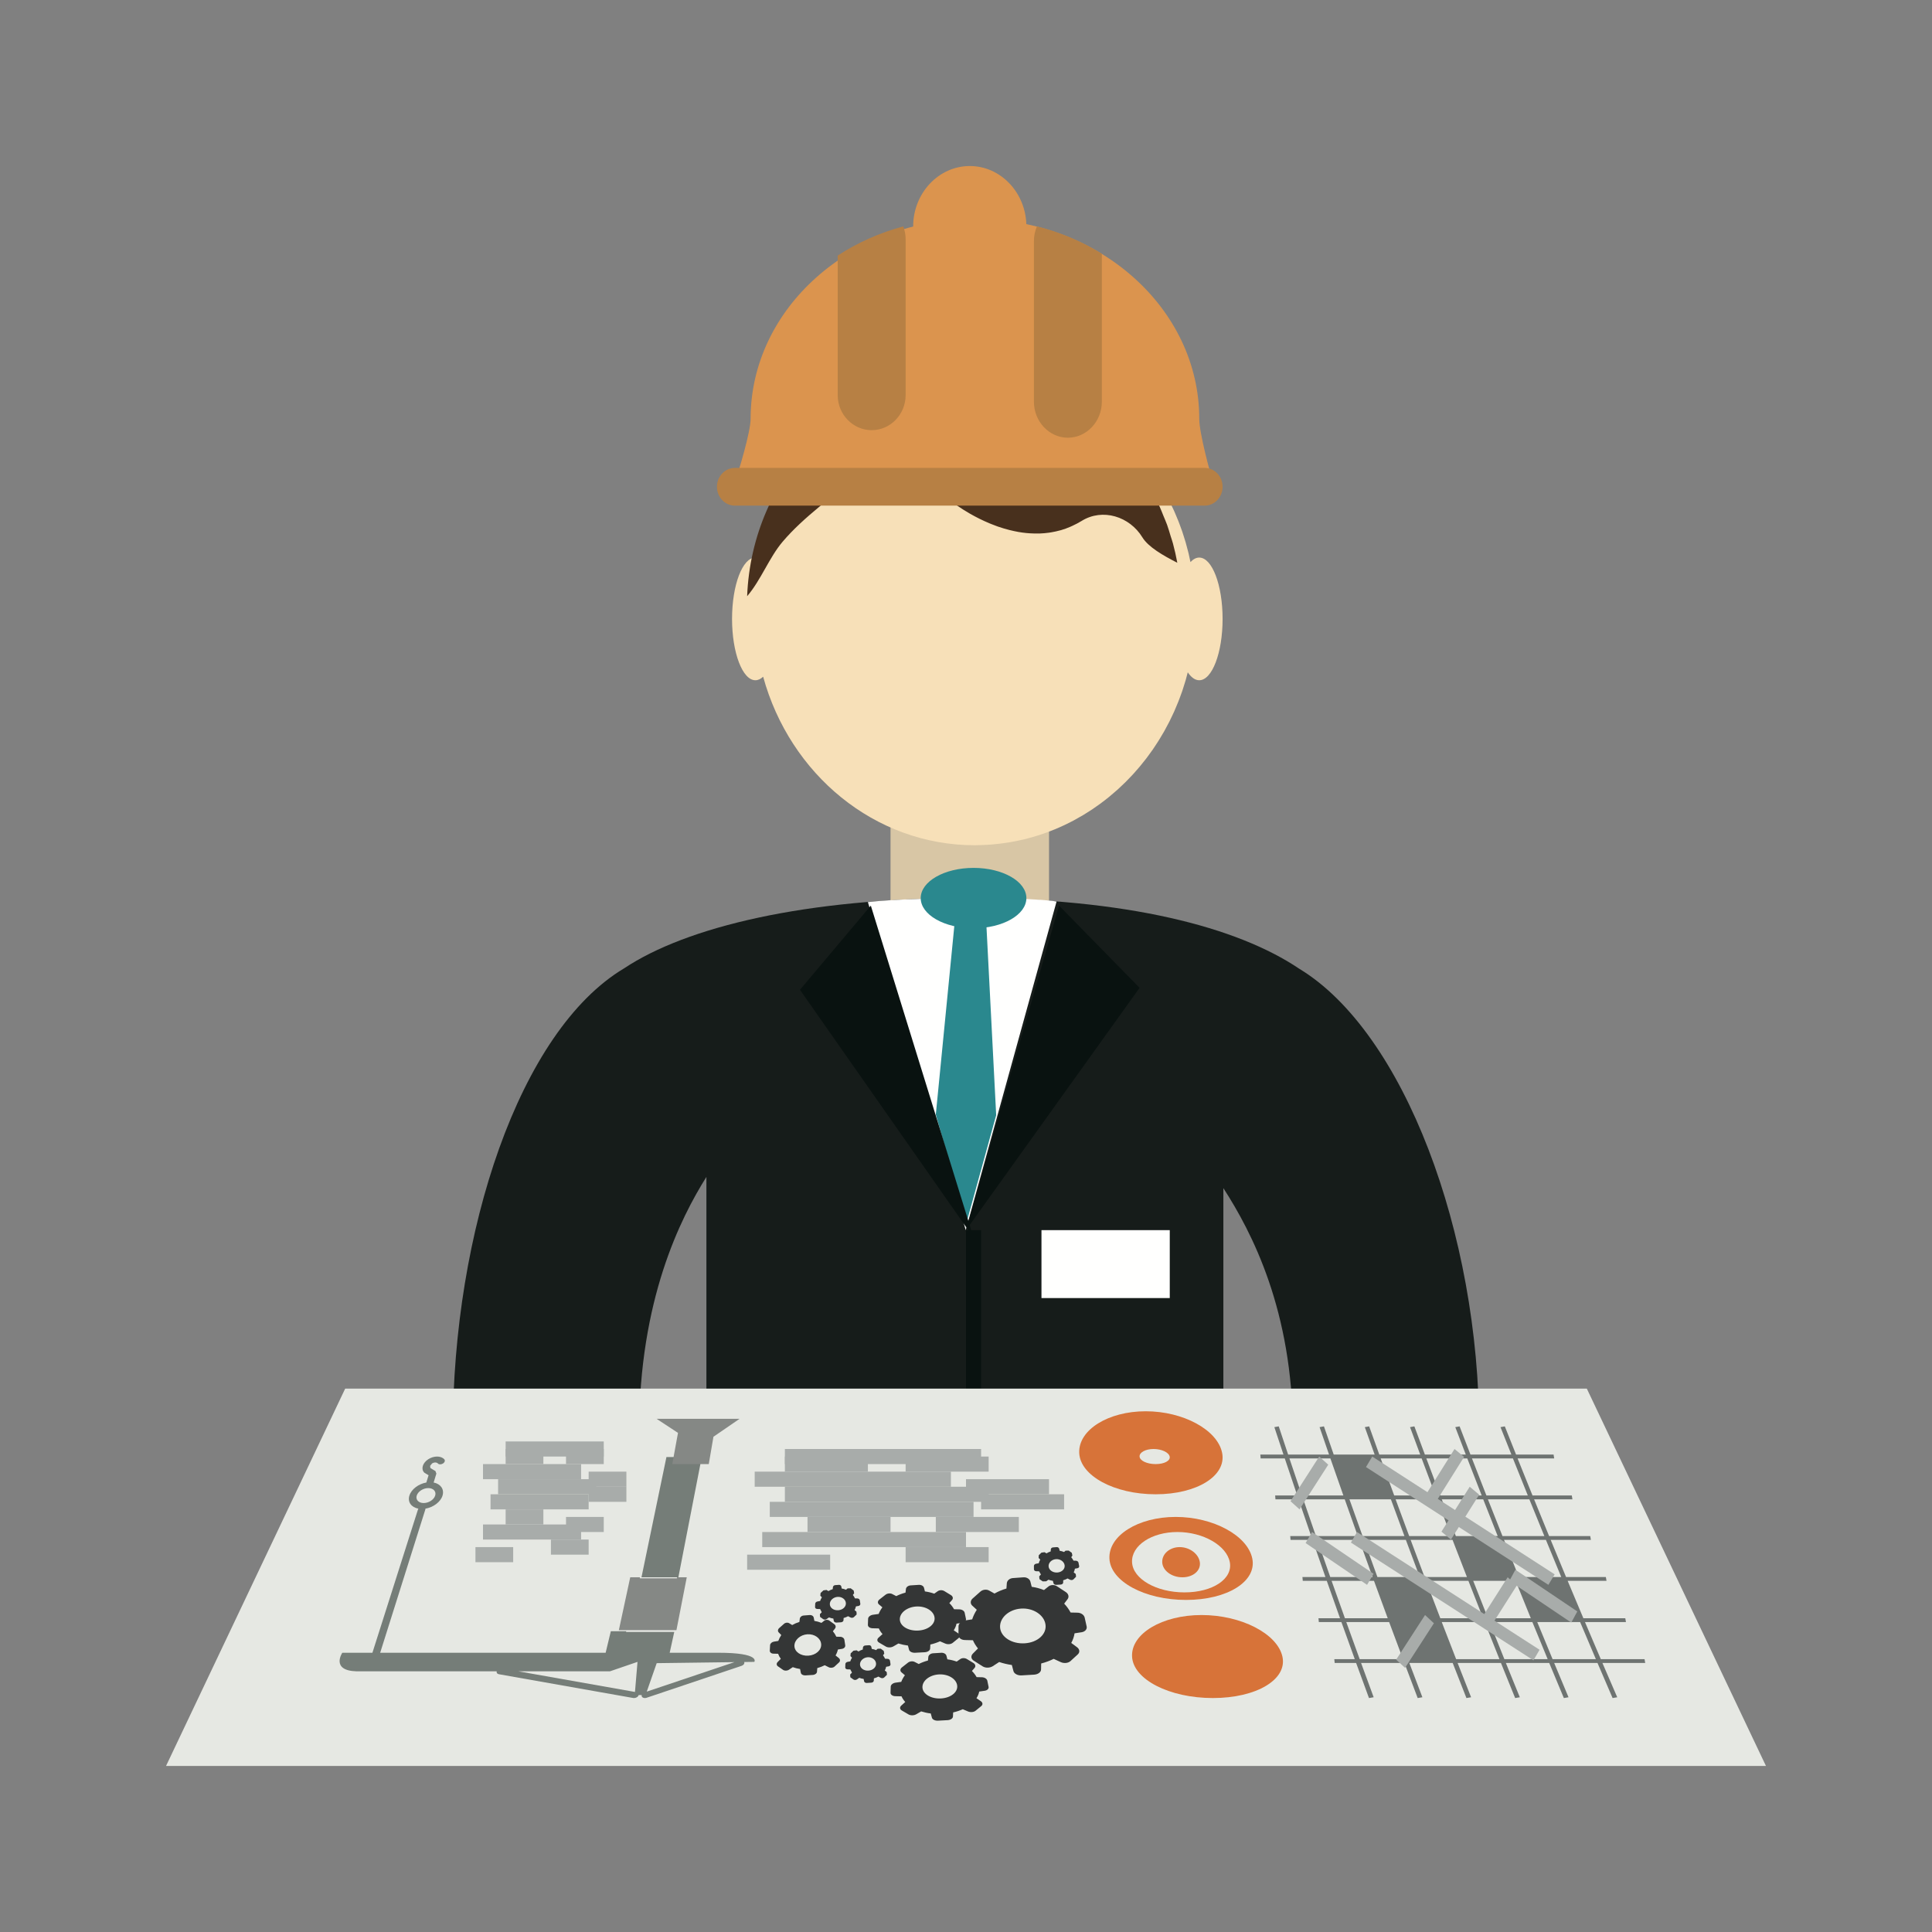 <?xml version="1.0" encoding="UTF-8"?>
<svg width="256px" height="256px" viewBox="0 0 256 256" version="1.1" xmlns="http://www.w3.org/2000/svg" xmlns:xlink="http://www.w3.org/1999/xlink">
    <rect x="0" y="0" width="256" height="256" fill="#808080" stroke="none"/>
    <!-- Generator: Sketch 49.1 (51147) - http://www.bohemiancoding.com/sketch -->
    <title>designer</title>
    <desc>Created with Sketch.</desc>
    <defs></defs>
    <g id="designer" stroke="none" stroke-width="1" fill="none" fill-rule="evenodd">
        <g id="Designer" transform="translate(22, 22)">
            <polygon id="Fill-295" fill="#D8C6A5" points="96 100 117 100 117 78 96 78"></polygon>
            <path d="M136.903,51.879 C136.494,51.879 136.103,52.096 135.742,52.48 L135.656,52.082 C135.603,51.828 135.552,51.572 135.492,51.321 C135.431,51.065 135.362,50.816 135.292,50.566 C135.231,50.332 135.173,50.097 135.105,49.865 C135.03,49.602 134.944,49.346 134.862,49.087 C134.791,48.871 134.728,48.653 134.656,48.44 C134.563,48.169 134.463,47.903 134.363,47.637 C134.287,47.441 134.221,47.243 134.142,47.049 C134.036,46.773 133.916,46.503 133.8,46.229 C133.723,46.05 133.651,45.867 133.572,45.692 C133.448,45.413 133.311,45.139 133.179,44.866 C133.1,44.698 133.022,44.532 132.939,44.371 C132.797,44.083 132.644,43.805 132.491,43.526 L132.255,43.087 C132.091,42.798 131.917,42.514 131.745,42.231 L131.514,41.847 C131.332,41.555 131.141,41.27 130.949,40.984 L130.723,40.649 C130.52,40.354 130.311,40.069 130.097,39.783 L129.879,39.49 C129.655,39.199 129.423,38.913 129.191,38.631 L128.983,38.376 C128.742,38.089 128.492,37.806 128.239,37.527 L128.046,37.314 C127.785,37.026 127.511,36.747 127.237,36.471 L127.063,36.295 C126.776,36.014 126.486,35.74 126.186,35.469 L126.038,35.333 C125.73,35.057 125.416,34.789 125.094,34.525 L124.97,34.42 C124.641,34.151 124.308,33.89 123.965,33.639 L123.862,33.556 C123.512,33.3 123.156,33.05 122.797,32.807 L122.716,32.753 C122.346,32.507 121.973,32.271 121.593,32.041 L121.529,32 C121.142,31.77 120.749,31.549 120.354,31.335 L120.309,31.31 C119.906,31.095 119.497,30.889 119.083,30.691 L119.054,30.68 C118.635,30.48 118.21,30.296 117.781,30.116 L117.767,30.109 C115.155,29.029 112.36,28.341 109.444,28.103 L109.441,28.101 C108.956,28.062 108.469,28.038 107.981,28.023 L107.971,28.023 C107.707,28.015 107.443,28 107.175,28 C93.294,28 81.681,38.27 78.704,52.037 C78.506,51.936 78.303,51.879 78.093,51.879 C76.387,51.879 75,55.518 75,60.008 C75,64.497 76.387,68.137 78.093,68.137 C78.456,68.137 78.799,67.967 79.121,67.668 C82.658,80.568 93.876,90 107.175,90 C107.443,90 107.707,89.983 107.971,89.977 L107.981,89.977 C108.469,89.965 108.956,89.937 109.441,89.9 L109.444,89.897 C112.36,89.659 115.155,88.971 117.767,87.891 L117.781,87.886 C118.21,87.706 118.635,87.52 119.054,87.322 L119.083,87.309 C119.497,87.113 119.906,86.906 120.309,86.692 L120.354,86.665 C120.749,86.451 121.142,86.23 121.529,86 L121.593,85.961 C121.973,85.731 122.346,85.493 122.716,85.249 L122.797,85.194 C123.156,84.951 123.512,84.702 123.862,84.444 L123.965,84.363 C124.308,84.11 124.641,83.851 124.97,83.582 L125.094,83.477 C125.416,83.213 125.73,82.945 126.038,82.669 L126.186,82.533 C126.486,82.26 126.776,81.986 127.063,81.703 L127.237,81.529 C127.511,81.251 127.785,80.974 128.046,80.688 L128.239,80.476 C128.492,80.196 128.742,79.915 128.983,79.624 L129.191,79.371 C129.423,79.088 129.655,78.804 129.879,78.51 L130.097,78.217 C130.311,77.933 130.52,77.646 130.723,77.353 L130.949,77.017 C131.141,76.731 131.332,76.445 131.514,76.153 L131.745,75.77 C131.917,75.488 132.091,75.202 132.255,74.913 L132.491,74.474 C132.644,74.195 132.797,73.917 132.939,73.633 C133.022,73.468 133.1,73.3 133.179,73.136 C133.311,72.863 133.448,72.587 133.572,72.308 C133.651,72.133 133.723,71.952 133.8,71.769 C133.916,71.497 134.036,71.227 134.142,70.951 C134.221,70.757 134.287,70.559 134.363,70.365 C134.463,70.097 134.563,69.831 134.656,69.562 C134.728,69.347 134.791,69.129 134.862,68.913 C134.944,68.654 135.03,68.398 135.105,68.137 C135.173,67.903 135.231,67.667 135.292,67.434 L135.384,67.085 C135.834,67.751 136.352,68.137 136.903,68.137 C138.614,68.137 140,64.497 140,60.008 C140,55.518 138.614,51.879 136.903,51.879" id="Fill-296" fill="#F7E0B8"></path>
            <path d="M174,167.66 C174,141.294 163.991,114.746 150.174,106.374 C141.985,100.849 127.341,97 106.006,97 C84.772,97 68.966,100.814 60.721,106.296 C46.811,114.576 38,141.21 38,167.66 L38,175 L62.693,175 L62.693,167.66 C62.693,150.25 68.175,139.405 71.602,133.948 L71.602,175 L140.102,175 L140.102,135.435 C143.88,141.272 149.307,151.711 149.307,167.66 L149.307,175 L174,175 L174,167.66" id="Fill-297" fill="#161C1A"></path>
            <path d="M133.424,50.017 C133.332,49.676 133.215,49.351 133.11,49.018 C132.961,48.526 132.821,48.032 132.65,47.553 C132.496,47.129 132.312,46.723 132.144,46.309 C131.991,45.937 131.852,45.559 131.685,45.195 C131.47,44.719 131.22,44.26 130.981,43.798 C130.837,43.517 130.703,43.227 130.549,42.951 C130.261,42.437 129.945,41.944 129.632,41.452 C129.502,41.247 129.38,41.031 129.245,40.828 C128.885,40.294 128.498,39.782 128.108,39.274 L127.786,38.839 C127.346,38.291 126.886,37.768 126.415,37.252 L126.179,36.987 C125.666,36.44 125.128,35.924 124.578,35.42 L124.438,35.287 C123.851,34.754 123.242,34.256 122.615,33.775 L122.571,33.739 C117.835,30.137 112.03,28 105.743,28 C90.26,28 77.639,40.872 77,57 C78.821,54.879 79.921,51.884 81.683,49.802 C84.634,46.32 88.39,43.894 91.678,40.789 C93.952,38.642 97.782,38.286 100.008,40.789 C101.748,42.743 104.017,44.622 106.526,46.066 L106.528,46.067 C107.356,46.541 108.205,46.962 109.074,47.327 L109.354,47.441 C109.617,47.548 109.888,47.655 110.156,47.748 L110.309,47.8 C110.786,47.962 111.264,48.107 111.746,48.227 C111.949,48.279 112.154,48.326 112.36,48.37 C112.555,48.412 112.75,48.454 112.947,48.487 C113.314,48.552 113.68,48.599 114.047,48.635 C114.204,48.649 114.361,48.659 114.518,48.669 C114.821,48.685 115.127,48.695 115.432,48.692 L115.784,48.69 C116.187,48.679 116.587,48.636 116.988,48.584 L117.334,48.528 C117.705,48.466 118.075,48.385 118.44,48.284 L118.6,48.243 C119.011,48.126 119.414,47.974 119.812,47.803 L120.107,47.67 C120.513,47.482 120.916,47.275 121.311,47.032 C124.113,45.289 127.69,46.449 129.367,49.195 C130.15,50.476 132.09,51.594 134,52.57 C133.841,51.706 133.649,50.851 133.424,50.017" id="Fill-298" fill="#48301D"></path>
            <path d="M139,43 C138.961,42.752 138.909,42.506 138.828,42.249 C138.303,40.517 136.908,35.368 136.908,33.489 C136.908,18.861 123.598,7 107.185,7 C90.766,7 77.46,18.861 77.46,33.489 C77.46,35.136 76.016,40.174 75,43 L139,43" id="Fill-299" fill="#DB944E"></path>
            <path d="M106.503,16 C110.633,16 114,12.408 114,8 C114,3.594 110.633,0 106.503,0 C102.37,0 99,3.594 99,8 C99,12.408 102.37,16 106.503,16" id="Fill-300" fill="#DB944E"></path>
            <path d="M89,11.866 C91.597,10.167 94.527,8.849 97.683,8 C97.888,8.527 98,9.101 98,9.702 L98,30.366 C98,32.913 95.977,35 93.501,35 C91.023,35 89,32.913 89,30.366 L89,11.866" id="Fill-301" fill="#B78044"></path>
            <path d="M115.399,8 C118.506,8.771 121.404,10.008 124,11.625 L124,31.23 C124,33.852 121.975,36 119.498,36 C117.023,36 115,33.852 115,31.23 L115,9.956 C115,9.26 115.141,8.598 115.399,8" id="Fill-302" fill="#B78044"></path>
            <path d="M140,42.499 C140,43.878 138.933,45 137.62,45 L75.379,45 C74.067,45 73,43.878 73,42.499 C73,41.119 74.067,40 75.379,40 L137.62,40 C138.933,40 140,41.119 140,42.499" id="Fill-303" fill="#B78044"></path>
            <path d="M93,97.533 L105.969,141 L118,97.461 C118,97.461 116.122,97 106.607,97 C97.091,97 93,97.533 93,97.533" id="Fill-304" fill="#FFFFFE"></path>
            <path d="M114,97.001 C114,99.212 110.87,101 107.002,101 C103.133,101 100,99.212 100,97.001 C100,94.791 103.133,93 107.002,93 C110.87,93 114,94.791 114,97.001" id="Fill-305" fill="#2A888E"></path>
            <polyline id="Fill-306" fill="#2A888E" points="104.717 98 102 125.685 106.072 140 110 125.762 108.573 98.081 104.717 98"></polyline>
            <polygon id="Fill-307" fill="#FFFFFE" points="116 150 133 150 133 141 116 141"></polygon>
            <polyline id="Fill-308" fill="#091210" points="118.327 98 129 108.892 106 141 118.327 98"></polyline>
            <polyline id="Fill-309" fill="#091210" points="93.389 98 84 109.154 107 142 93.389 98"></polyline>
            <polygon id="Fill-310" fill="#091210" points="106 176 108 176 108 141 106 141"></polygon>
            <polyline id="Fill-311" fill="#E6E8E3" points="212 212 0 212 23.738 162 188.262 162 212 212"></polyline>
            <path d="M63.448,203 C63.255,203 63.087,202.918 63.03,202.778 L63.022,202.607 L62.616,202.607 L62.593,202.692 C62.496,202.878 62.249,203 62.005,203 C61.971,203 61.937,202.998 61.903,202.993 L44.1,199.842 C43.873,199.803 43.762,199.64 43.814,199.459 L25.246,199.459 C21.784,199.36 23.356,196.998 23.356,196.998 L27.347,196.998 L33.39,177.997 L33.439,177.905 C32.501,177.732 31.978,177.021 32.249,176.169 C32.512,175.324 33.463,174.622 34.492,174.441 L34.789,173.477 L34.269,173.164 L34.199,173.109 C33.986,172.875 33.928,172.566 34.029,172.235 C34.133,171.906 34.383,171.597 34.742,171.36 C35.109,171.123 35.532,171 35.916,171 C36.304,171 36.652,171.123 36.87,171.363 C37.014,171.515 36.936,171.765 36.702,171.918 C36.585,171.995 36.45,172.033 36.328,172.033 C36.205,172.033 36.093,171.995 36.023,171.918 C35.942,171.831 35.816,171.786 35.677,171.786 C35.537,171.786 35.382,171.831 35.249,171.918 L34.991,172.235 L35.03,172.523 L35.698,172.924 L35.823,173.258 L35.46,174.441 C36.377,174.622 36.894,175.324 36.639,176.169 C36.382,177.021 35.417,177.73 34.37,177.905 L34.365,177.997 L28.376,196.998 L58.251,196.998 L58.937,194.146 L60.981,194.146 L60.957,194.245 L67.342,194.245 L66.738,196.998 L73.167,196.998 C78.824,196.998 77.951,198.207 77.951,198.207 L76.614,198.224 C76.685,198.414 76.536,198.64 76.266,198.73 L63.684,202.961 C63.604,202.988 63.525,203 63.448,203 M46.694,199.459 L62.138,202.192 L62.473,198.207 L58.818,199.459 L46.694,199.459 M75.317,198.242 L65.015,198.377 L63.7,202.148 L75.317,198.242 M34.749,175.179 C34.077,175.179 33.392,175.623 33.219,176.169 C33.049,176.715 33.461,177.16 34.136,177.16 C34.814,177.16 35.499,176.715 35.665,176.169 C35.833,175.623 35.421,175.179 34.749,175.179" id="Fill-312" fill="#757D78"></path>
            <polyline id="Fill-313" fill="#858885" points="67.632 194 60 194 60.023 193.9 61.509 187 62.797 187 62.77 187.135 67.688 187.135 67.714 187 69 187 67.632 194"></polyline>
            <polyline id="Fill-314" fill="#757D78" points="67.888 187 63 187 63.027 186.867 66.32 171 66.307 171.067 70.986 171.067 70.998 171 71 171 67.914 186.867 67.888 187"></polyline>
            <polyline id="Fill-315" fill="#858885" points="71.916 172 67.082 172 67.096 171.923 67.838 167.864 65 166 76 166 72.535 168.377 71.929 171.923 71.916 172"></polyline>
            <path d="M183.724,197.845 L181.694,192.933 L187.375,192.933 L189.461,197.845 L183.724,197.845 Z M177.335,197.845 L175.368,192.933 L181.048,192.933 L183.073,197.845 L177.335,197.845 Z M170.944,197.845 L169.04,192.933 L174.722,192.933 L176.683,197.845 L170.944,197.845 Z M158.165,197.845 L156.39,192.933 L162.068,192.933 L163.905,197.845 L158.165,197.845 Z M154.443,187.471 L160.061,187.471 L161.88,192.423 L156.208,192.423 L154.443,187.471 Z M152.545,182.045 L158.098,182.045 L159.873,186.961 L154.265,186.961 L152.545,182.045 Z M150.691,176.667 L156.184,176.667 L157.918,181.539 L152.367,181.539 L150.691,176.667 Z M148.854,171.246 L154.282,171.246 L156.005,176.16 L150.516,176.16 L148.854,171.246 Z M166.375,171.246 L168.222,176.16 L162.74,176.16 L160.947,171.246 L166.375,171.246 Z M172.421,171.246 L174.333,176.16 L168.848,176.16 L166.995,171.246 L172.421,171.246 Z M178.469,171.246 L180.446,176.16 L174.957,176.16 L173.041,171.246 L178.469,171.246 Z M182.635,181.539 L177.087,181.539 L175.156,176.667 L180.648,176.667 L182.635,181.539 Z M184.871,186.961 L179.26,186.961 L177.288,182.045 L182.843,182.045 L184.871,186.961 Z M173.209,187.471 L178.829,187.471 L180.839,192.423 L175.167,192.423 L173.209,187.471 Z M166.957,187.471 L172.573,187.471 L174.519,192.423 L168.848,192.423 L166.957,187.471 Z M164.284,182.045 L166.124,186.961 L160.514,186.961 L158.731,182.045 L164.284,182.045 Z M164.096,181.539 L158.548,181.539 L156.808,176.667 L162.3,176.667 L164.096,181.539 Z M170.274,181.539 L164.726,181.539 L162.924,176.667 L168.418,176.667 L170.274,181.539 Z M170.906,181.539 L169.04,176.667 L174.532,176.667 L176.455,181.539 L170.906,181.539 Z M172.375,186.961 L166.762,186.961 L164.916,182.045 L170.471,182.045 L172.375,186.961 Z M195.911,197.845 L190.113,197.845 L188.018,192.933 L193.448,192.933 L193.358,192.423 L187.804,192.423 L185.723,187.471 L190.871,187.471 L190.783,186.961 L185.51,186.961 L183.474,182.045 L188.802,182.045 L188.714,181.539 L183.265,181.539 L181.275,176.667 L186.355,176.667 L186.271,176.16 L181.067,176.16 L179.086,171.246 L183.938,171.246 L183.856,170.737 L178.886,170.737 L177.396,167 L176.824,167.104 L178.267,170.737 L172.843,170.737 L171.404,167 L170.833,167.104 L172.226,170.737 L166.805,170.737 L165.412,167 L164.838,167.104 L166.186,170.737 L160.763,170.737 L159.421,167 L158.846,167.104 L160.147,170.737 L154.723,170.737 L153.429,167 L152.851,167.104 L154.105,170.737 L148.684,170.737 L147.439,167 L146.859,167.104 L148.066,170.737 L145,170.737 L145.04,171.246 L148.238,171.246 L149.895,176.16 L146.964,176.16 L147.004,176.667 L150.065,176.667 L151.738,181.539 L148.962,181.539 L149.005,182.045 L151.91,182.045 L153.626,186.961 L150.578,186.961 L150.624,187.471 L153.805,187.471 L155.56,192.423 L152.703,192.423 L152.751,192.933 L155.743,192.933 L157.515,197.845 L154.803,197.845 L154.852,198.354 L157.695,198.354 L159.397,203 L160.018,202.896 L158.351,198.354 L164.093,198.354 L165.85,203 L166.474,202.896 L164.747,198.354 L170.49,198.354 L172.308,203 L172.928,202.896 L171.142,198.354 L176.885,198.354 L178.765,203 L179.383,202.896 L177.536,198.354 L183.281,198.354 L185.218,203 L185.838,202.896 L183.937,198.354 L189.677,198.354 L191.677,203 L192.293,202.896 L190.33,198.354 L196,198.354 L195.911,197.845 Z" id="Fill-316" fill="#6E7371"></path>
            <path d="M139.935,170.5 C140.557,173.537 136.62,176 131.129,176 C125.641,176 121.108,173.537 121.002,170.5 C120.896,167.462 124.839,165 129.815,165 C134.786,165 139.317,167.462 139.935,170.5" id="Fill-317" fill="#D77339"></path>
            <path d="M143.932,184.502 C144.57,187.536 140.64,190 135.158,190 C129.671,190 125.126,187.536 125.003,184.502 C124.879,181.464 128.813,179 133.785,179 C138.758,179 143.301,181.464 143.932,184.502" id="Fill-318" fill="#D77339"></path>
            <path d="M147.926,197.502 C148.608,200.538 144.487,203 138.715,203 C132.946,203 128.148,200.538 128.004,197.502 C127.857,194.467 131.984,192 137.219,192 C142.455,192 147.246,194.467 147.926,197.502" id="Fill-319" fill="#D77339"></path>
            <polyline id="Fill-320" fill="#A8ACAA" points="157 182.397 181.19 198 182 196.602 157.81 181"></polyline>
            <polyline id="Fill-321" fill="#A8ACAA" points="159 172.392 183.168 188 184 186.609 159.832 171"></polyline>
            <polyline id="Fill-322" fill="#A8ACAA" points="172.745 175 169 180.949 170.255 182 174 176.053"></polyline>
            <polyline id="Fill-323" fill="#A8ACAA" points="166.826 192 163 197.909 164.176 199 168 193.089"></polyline>
            <polyline id="Fill-324" fill="#A8ACAA" points="152.802 171 149 176.92 150.198 178 154 172.078"></polyline>
            <polyline id="Fill-325" fill="#A8ACAA" points="170.731 170 167 175.953 168.267 177 172 171.047"></polyline>
            <polyline id="Fill-326" fill="#A8ACAA" points="177.77 187 174 192.935 175.23 194 179 188.065"></polyline>
            <polyline id="Fill-327" fill="#A8ACAA" points="151 182.461 159.144 188 160 186.539 151.856 181"></polyline>
            <polyline id="Fill-328" fill="#A8ACAA" points="178 187.475 186.202 193 187 191.525 178.798 186"></polyline>
            <polygon id="Fill-329" fill="#A8ACAA" points="82 172 108 172 108 170 82 170"></polygon>
            <polygon id="Fill-330" fill="#A8ACAA" points="78 175 104 175 104 173 78 173"></polygon>
            <polygon id="Fill-331" fill="#A8ACAA" points="82 177 109 177 109 175 82 175"></polygon>
            <polygon id="Fill-332" fill="#A8ACAA" points="80 179 107 179 107 177 80 177"></polygon>
            <polygon id="Fill-333" fill="#A8ACAA" points="79 183 106 183 106 181 79 181"></polygon>
            <polygon id="Fill-334" fill="#A8ACAA" points="85 181 96 181 96 179 85 179"></polygon>
            <polygon id="Fill-335" fill="#A8ACAA" points="98 173 109 173 109 171 98 171"></polygon>
            <polygon id="Fill-336" fill="#A8ACAA" points="98 185 109 185 109 183 98 183"></polygon>
            <polygon id="Fill-337" fill="#A8ACAA" points="102 181 113 181 113 179 102 179"></polygon>
            <polygon id="Fill-338" fill="#A8ACAA" points="108 178 119 178 119 176 108 176"></polygon>
            <polygon id="Fill-339" fill="#A8ACAA" points="106 176 117 176 117 174 106 174"></polygon>
            <polygon id="Fill-340" fill="#A8ACAA" points="77 186 88 186 88 184 77 184"></polygon>
            <polygon id="Fill-341" fill="#A8ACAA" points="82 173 93 173 93 171 82 171"></polygon>
            <polygon id="Fill-342" fill="#A8ACAA" points="45 171 58 171 58 169 45 169"></polygon>
            <polygon id="Fill-343" fill="#A8ACAA" points="42 174 55 174 55 172 42 172"></polygon>
            <polygon id="Fill-344" fill="#A8ACAA" points="44 176 57 176 57 174 44 174"></polygon>
            <polygon id="Fill-345" fill="#A8ACAA" points="43 178 56 178 56 176 43 176"></polygon>
            <polygon id="Fill-346" fill="#A8ACAA" points="42 182 55 182 55 180 42 180"></polygon>
            <polygon id="Fill-347" fill="#A8ACAA" points="45 180 50 180 50 178 45 178"></polygon>
            <polygon id="Fill-348" fill="#A8ACAA" points="53 172 58 172 58 170 53 170"></polygon>
            <polygon id="Fill-349" fill="#A8ACAA" points="51 184 56 184 56 182 51 182"></polygon>
            <polygon id="Fill-350" fill="#A8ACAA" points="53 181 58 181 58 179 53 179"></polygon>
            <polygon id="Fill-351" fill="#A8ACAA" points="56 177 61 177 61 175 56 175"></polygon>
            <polygon id="Fill-352" fill="#A8ACAA" points="56 175 61 175 61 173 56 173"></polygon>
            <polygon id="Fill-353" fill="#A8ACAA" points="41 185 46 185 46 183 41 183"></polygon>
            <polygon id="Fill-354" fill="#A8ACAA" points="45 172 50 172 50 170 45 170"></polygon>
            <path d="M113.786,195.746 C112.072,195.857 110.598,194.91 110.515,193.643 C110.437,192.371 111.687,191.25 113.3,191.146 C114.903,191.038 116.351,191.984 116.532,193.251 C116.725,194.523 115.493,195.642 113.786,195.746 Z M119.224,188.956 L118.07,188.198 C117.723,187.961 117.228,187.973 116.921,188.222 L116.334,188.691 C115.815,188.484 115.268,188.343 114.707,188.259 L114.532,187.572 C114.442,187.22 114.05,186.975 113.618,187.002 L112.214,187.103 C111.786,187.131 111.437,187.43 111.409,187.792 L111.358,188.489 C110.801,188.652 110.267,188.874 109.776,189.153 L109.073,188.76 C108.717,188.56 108.219,188.617 107.909,188.894 L106.887,189.8 C106.569,190.075 106.541,190.485 106.825,190.751 L107.43,191.304 C107.164,191.71 106.959,192.137 106.82,192.572 L105.842,192.724 C105.377,192.794 105.017,193.125 105.009,193.485 L105,194.661 C104.998,195.019 105.358,195.303 105.844,195.313 L106.919,195.34 C107.08,195.721 107.306,196.084 107.587,196.427 L106.919,197.103 C106.614,197.405 106.655,197.808 107.016,198.04 L108.211,198.803 C108.586,199.037 109.161,199.025 109.547,198.778 L110.398,198.225 C110.929,198.405 111.492,198.539 112.075,198.62 L112.286,199.425 C112.379,199.781 112.845,200.026 113.359,199.998 L115.032,199.899 C115.546,199.865 115.942,199.571 115.945,199.208 L115.962,198.42 C116.557,198.267 117.114,198.06 117.62,197.808 L118.548,198.235 C118.982,198.437 119.542,198.38 119.848,198.101 L120.823,197.203 C121.118,196.924 121.063,196.514 120.699,196.254 L119.946,195.698 C120.167,195.294 120.32,194.864 120.384,194.424 L121.32,194.28 C121.777,194.207 122.067,193.878 121.987,193.518 L121.726,192.344 C121.649,191.983 121.242,191.7 120.779,191.688 L119.862,191.668 C119.637,191.248 119.353,190.853 119.01,190.489 L119.457,189.901 C119.69,189.598 119.584,189.191 119.224,188.956 Z" id="Fill-355" fill="#343636"></path>
            <path d="M99.68,194.057 C98.367,194.132 97.266,193.478 97.231,192.598 C97.194,191.72 98.178,190.944 99.409,190.871 C100.64,190.795 101.726,191.451 101.833,192.329 C101.948,193.207 100.983,193.984 99.68,194.057 Z M103.996,189.355 L103.134,188.829 C102.87,188.667 102.493,188.673 102.25,188.846 L101.791,189.169 C101.398,189.029 100.983,188.93 100.557,188.872 L100.436,188.398 C100.378,188.151 100.081,187.982 99.752,188.002 L98.673,188.071 C98.34,188.092 98.068,188.295 98.041,188.549 L97.984,189.031 C97.553,189.144 97.143,189.298 96.758,189.492 L96.227,189.219 C95.962,189.079 95.579,189.121 95.335,189.311 L94.534,189.938 C94.285,190.131 94.255,190.413 94.467,190.595 L94.919,190.978 C94.709,191.261 94.542,191.556 94.428,191.856 L93.682,191.962 C93.323,192.012 93.042,192.239 93.029,192.489 L93,193.303 C92.992,193.553 93.264,193.747 93.63,193.755 L94.45,193.775 C94.565,194.04 94.731,194.291 94.939,194.526 L94.413,194.996 C94.176,195.205 94.199,195.482 94.472,195.645 L95.369,196.171 C95.646,196.335 96.085,196.327 96.383,196.154 L97.041,195.771 C97.445,195.896 97.871,195.991 98.308,196.046 L98.455,196.602 C98.517,196.848 98.865,197.018 99.259,196.998 L100.533,196.93 C100.926,196.906 101.231,196.703 101.246,196.453 L101.277,195.908 C101.729,195.804 102.162,195.658 102.554,195.482 L103.248,195.78 C103.577,195.921 104.003,195.88 104.241,195.685 L105.006,195.065 C105.24,194.871 105.207,194.588 104.938,194.406 L104.377,194.025 C104.557,193.743 104.684,193.445 104.746,193.142 L105.461,193.041 C105.815,192.989 106.042,192.762 105.994,192.512 L105.823,191.699 C105.773,191.451 105.471,191.254 105.115,191.248 L104.415,191.232 C104.256,190.943 104.048,190.672 103.794,190.417 L104.151,190.008 C104.337,189.798 104.265,189.519 103.996,189.355 Z" id="Fill-356" fill="#343636"></path>
            <path d="M102.687,203.053 C101.378,203.13 100.27,202.476 100.229,201.598 C100.188,200.718 101.162,199.943 102.397,199.87 C103.628,199.795 104.717,200.451 104.83,201.329 C104.953,202.207 103.993,202.979 102.687,203.053 Z M106.978,198.354 L106.11,197.826 C105.848,197.667 105.47,197.673 105.229,197.844 L104.769,198.167 C104.373,198.027 103.96,197.927 103.531,197.87 L103.409,197.396 C103.346,197.151 103.05,196.982 102.719,197.002 L101.64,197.068 C101.311,197.091 101.036,197.297 101.01,197.547 L100.958,198.029 C100.53,198.143 100.119,198.295 99.736,198.49 L99.203,198.216 C98.934,198.079 98.553,198.117 98.31,198.311 L97.511,198.938 C97.264,199.128 97.239,199.413 97.452,199.595 L97.904,199.978 C97.696,200.261 97.533,200.553 97.42,200.856 L96.67,200.96 C96.313,201.011 96.034,201.238 96.025,201.488 L96,202.303 C95.995,202.551 96.265,202.746 96.635,202.754 L97.456,202.772 C97.57,203.038 97.736,203.288 97.95,203.522 L97.428,203.994 C97.19,204.202 97.217,204.483 97.49,204.645 L98.387,205.171 C98.669,205.333 99.106,205.325 99.406,205.151 L100.06,204.768 C100.463,204.895 100.887,204.991 101.333,205.044 L101.482,205.601 C101.545,205.846 101.894,206.018 102.285,205.998 L103.561,205.929 C103.952,205.906 104.26,205.703 104.271,205.45 L104.298,204.905 C104.751,204.801 105.18,204.658 105.573,204.483 L106.269,204.778 C106.598,204.917 107.025,204.877 107.264,204.685 L108.026,204.062 C108.257,203.869 108.225,203.588 107.952,203.406 L107.387,203.022 C107.567,202.739 107.692,202.442 107.751,202.139 L108.466,202.036 C108.818,201.988 109.047,201.762 108.992,201.512 L108.823,200.697 C108.769,200.451 108.464,200.254 108.108,200.245 L107.408,200.228 C107.245,199.939 107.038,199.667 106.785,199.413 L107.137,199.006 C107.317,198.797 107.245,198.516 106.978,198.354 Z" id="Fill-357" fill="#343636"></path>
            <path d="M93.074,199.364 C92.471,199.408 91.968,199.043 91.954,198.553 C91.941,198.066 92.4,197.635 92.969,197.594 C93.539,197.552 94.035,197.917 94.079,198.405 C94.129,198.894 93.678,199.323 93.074,199.364 Z M95.1,196.751 L94.704,196.458 L94.297,196.468 L94.082,196.649 C93.899,196.571 93.708,196.514 93.51,196.485 L93.459,196.22 C93.43,196.084 93.297,195.988 93.142,196.001 L92.641,196.037 C92.49,196.05 92.363,196.162 92.347,196.302 L92.318,196.571 C92.12,196.634 91.928,196.721 91.75,196.829 L91.507,196.676 L91.092,196.726 L90.719,197.077 L90.688,197.44 L90.895,197.654 C90.795,197.81 90.718,197.974 90.663,198.14 L90.319,198.202 C90.153,198.227 90.023,198.354 90.017,198.492 L90,198.945 C89.994,199.082 90.12,199.192 90.29,199.197 L90.669,199.208 L90.891,199.625 L90.648,199.888 L90.673,200.246 L91.082,200.541 C91.211,200.629 91.411,200.626 91.548,200.531 L91.855,200.319 C92.037,200.388 92.234,200.439 92.436,200.47 L92.499,200.778 C92.526,200.916 92.687,201.011 92.866,200.999 L93.452,200.962 C93.632,200.95 93.775,200.834 93.782,200.695 L93.799,200.393 C94.012,200.334 94.206,200.256 94.391,200.156 L94.708,200.322 C94.858,200.398 95.053,200.376 95.165,200.27 L95.523,199.923 L95.497,199.559 L95.24,199.345 C95.327,199.189 95.387,199.026 95.418,198.855 L95.749,198.799 C95.91,198.773 96.019,198.644 95.997,198.505 L95.927,198.052 C95.904,197.917 95.767,197.806 95.603,197.803 L95.278,197.793 C95.208,197.635 95.114,197.482 95.001,197.34 L95.167,197.114 L95.1,196.751 Z" id="Fill-358" fill="#343636"></path>
            <path d="M89.07,191.365 C88.465,191.409 87.965,191.043 87.957,190.554 C87.948,190.066 88.409,189.637 88.98,189.595 C89.547,189.554 90.041,189.917 90.083,190.405 C90.127,190.893 89.673,191.326 89.07,191.365 Z M91.117,188.752 L90.722,188.46 L90.313,188.47 L90.096,188.65 C89.916,188.572 89.727,188.518 89.528,188.484 L89.479,188.221 C89.454,188.084 89.317,187.991 89.165,188.001 L88.665,188.038 C88.511,188.05 88.383,188.165 88.367,188.306 L88.338,188.572 C88.138,188.637 87.945,188.721 87.766,188.828 L87.522,188.677 L87.111,188.73 L86.733,189.077 L86.698,189.44 L86.904,189.654 C86.804,189.81 86.725,189.974 86.67,190.142 L86.326,190.202 C86.159,190.229 86.031,190.354 86.02,190.495 L86,190.944 C85.996,191.083 86.118,191.193 86.289,191.197 L86.667,191.207 L86.885,191.626 L86.64,191.885 L86.662,192.246 L87.067,192.54 C87.196,192.63 87.397,192.626 87.537,192.53 L87.843,192.318 C88.025,192.387 88.22,192.438 88.423,192.47 L88.483,192.779 C88.511,192.914 88.668,193.009 88.849,192.999 L89.435,192.962 C89.615,192.948 89.758,192.833 89.768,192.696 L89.785,192.394 C89.999,192.333 90.195,192.257 90.378,192.157 L90.694,192.323 C90.845,192.399 91.04,192.377 91.153,192.27 L91.512,191.924 L91.488,191.56 L91.236,191.344 C91.32,191.19 91.383,191.024 91.418,190.854 L91.746,190.8 C91.909,190.773 92.017,190.646 91.998,190.507 L91.931,190.056 C91.909,189.917 91.774,189.807 91.61,189.801 L91.287,189.795 C91.216,189.634 91.121,189.483 91.008,189.342 L91.179,189.113 L91.117,188.752 Z" id="Fill-359" fill="#343636"></path>
            <path d="M118.107,186.366 C117.503,186.408 116.981,186.044 116.945,185.553 C116.911,185.067 117.35,184.636 117.919,184.597 C118.487,184.553 119.001,184.917 119.069,185.404 C119.14,185.891 118.708,186.322 118.107,186.366 Z M120.016,183.752 L119.608,183.461 L119.197,183.471 L118.991,183.649 C118.805,183.571 118.609,183.515 118.412,183.483 L118.347,183.221 C118.313,183.084 118.173,182.989 118.02,183.001 L117.52,183.04 C117.367,183.052 117.246,183.164 117.238,183.303 L117.221,183.573 C117.023,183.635 116.835,183.72 116.663,183.829 L116.409,183.676 L115.998,183.729 L115.642,184.076 L115.623,184.441 L115.841,184.656 C115.75,184.812 115.679,184.973 115.635,185.143 L115.289,185.202 C115.125,185.229 115,185.355 115,185.494 L115.004,185.947 C115.006,186.084 115.135,186.193 115.308,186.198 L115.685,186.206 L115.928,186.625 L115.698,186.885 L115.736,187.246 L116.162,187.541 L116.629,187.531 L116.926,187.319 C117.115,187.387 117.312,187.438 117.514,187.47 L117.592,187.78 C117.626,187.916 117.791,188.011 117.972,187.999 L118.558,187.962 C118.736,187.948 118.873,187.836 118.876,187.695 L118.879,187.392 C119.087,187.336 119.282,187.254 119.462,187.156 L119.786,187.322 C119.941,187.4 120.136,187.375 120.244,187.27 L120.584,186.924 L120.541,186.561 L120.273,186.349 C120.353,186.189 120.407,186.025 120.431,185.855 L120.759,185.799 C120.92,185.772 121.024,185.645 120.995,185.506 L120.905,185.057 C120.876,184.917 120.733,184.809 120.568,184.804 L120.244,184.795 C120.164,184.636 120.063,184.482 119.945,184.341 L120.098,184.114 L120.016,183.752 Z" id="Fill-360" fill="#343636"></path>
            <path d="M85.11,197.385 C84.103,197.45 83.272,196.869 83.264,196.087 C83.258,195.308 84.03,194.617 84.979,194.551 C85.926,194.486 86.745,195.068 86.808,195.849 C86.875,196.632 86.116,197.319 85.11,197.385 Z M88.541,193.207 L87.889,192.738 C87.694,192.593 87.403,192.6 87.211,192.752 L86.848,193.039 C86.551,192.917 86.234,192.828 85.907,192.777 L85.825,192.353 C85.787,192.137 85.561,191.985 85.308,192.001 L84.477,192.065 C84.222,192.082 84.005,192.263 83.977,192.491 L83.923,192.918 C83.591,193.017 83.27,193.155 82.971,193.327 L82.569,193.085 C82.367,192.959 82.072,192.994 81.881,193.168 L81.253,193.724 C81.057,193.896 81.027,194.147 81.187,194.308 L81.525,194.65 C81.359,194.9 81.225,195.163 81.128,195.432 L80.552,195.525 C80.276,195.569 80.056,195.769 80.041,195.99 L80,196.715 C79.99,196.936 80.194,197.111 80.476,197.118 L81.105,197.134 C81.187,197.369 81.309,197.595 81.462,197.803 L81.05,198.221 C80.863,198.406 80.874,198.652 81.081,198.797 L81.756,199.265 C81.966,199.408 82.303,199.403 82.536,199.249 L83.049,198.908 C83.354,199.018 83.68,199.104 84.015,199.152 L84.111,199.647 C84.156,199.868 84.42,200.016 84.72,199.999 L85.699,199.937 C85.998,199.919 86.239,199.737 86.256,199.514 L86.294,199.03 C86.642,198.935 86.977,198.809 87.284,198.652 L87.808,198.915 C88.058,199.039 88.386,199.004 88.574,198.836 L89.177,198.279 C89.361,198.111 89.342,197.858 89.141,197.696 L88.716,197.355 C88.864,197.104 88.968,196.844 89.024,196.57 L89.574,196.481 C89.847,196.436 90.029,196.232 89.996,196.011 L89.887,195.29 C89.853,195.068 89.625,194.893 89.356,194.886 L88.817,194.871 C88.7,194.617 88.548,194.375 88.361,194.15 L88.646,193.784 C88.789,193.599 88.744,193.35 88.541,193.207 Z" id="Fill-361" fill="#343636"></path>
            <path d="M140.957,185 C141.377,187.208 138.689,189 134.949,189 C131.211,189 128.1,187.208 128.003,185 C127.901,182.789 130.593,181 134.012,181 C137.432,181 140.539,182.789 140.957,185" id="Fill-362" fill="#E6E8E3"></path>
            <path d="M136.985,185.003 C137.139,186.106 136.105,187 134.674,187 C133.241,187 132.045,186.106 132.001,185.003 C131.959,183.896 132.993,183 134.313,183 C135.635,183 136.829,183.896 136.985,185.003" id="Fill-363" fill="#D77339"></path>
            <path d="M132.989,170.999 C133.108,171.552 132.278,172 131.134,172 C129.988,172 129.032,171.552 129.001,170.999 C128.966,170.446 129.799,170 130.856,170 C131.915,170 132.871,170.446 132.989,170.999" id="Fill-364" fill="#E6E8E3"></path>
        </g>
    </g>
</svg>